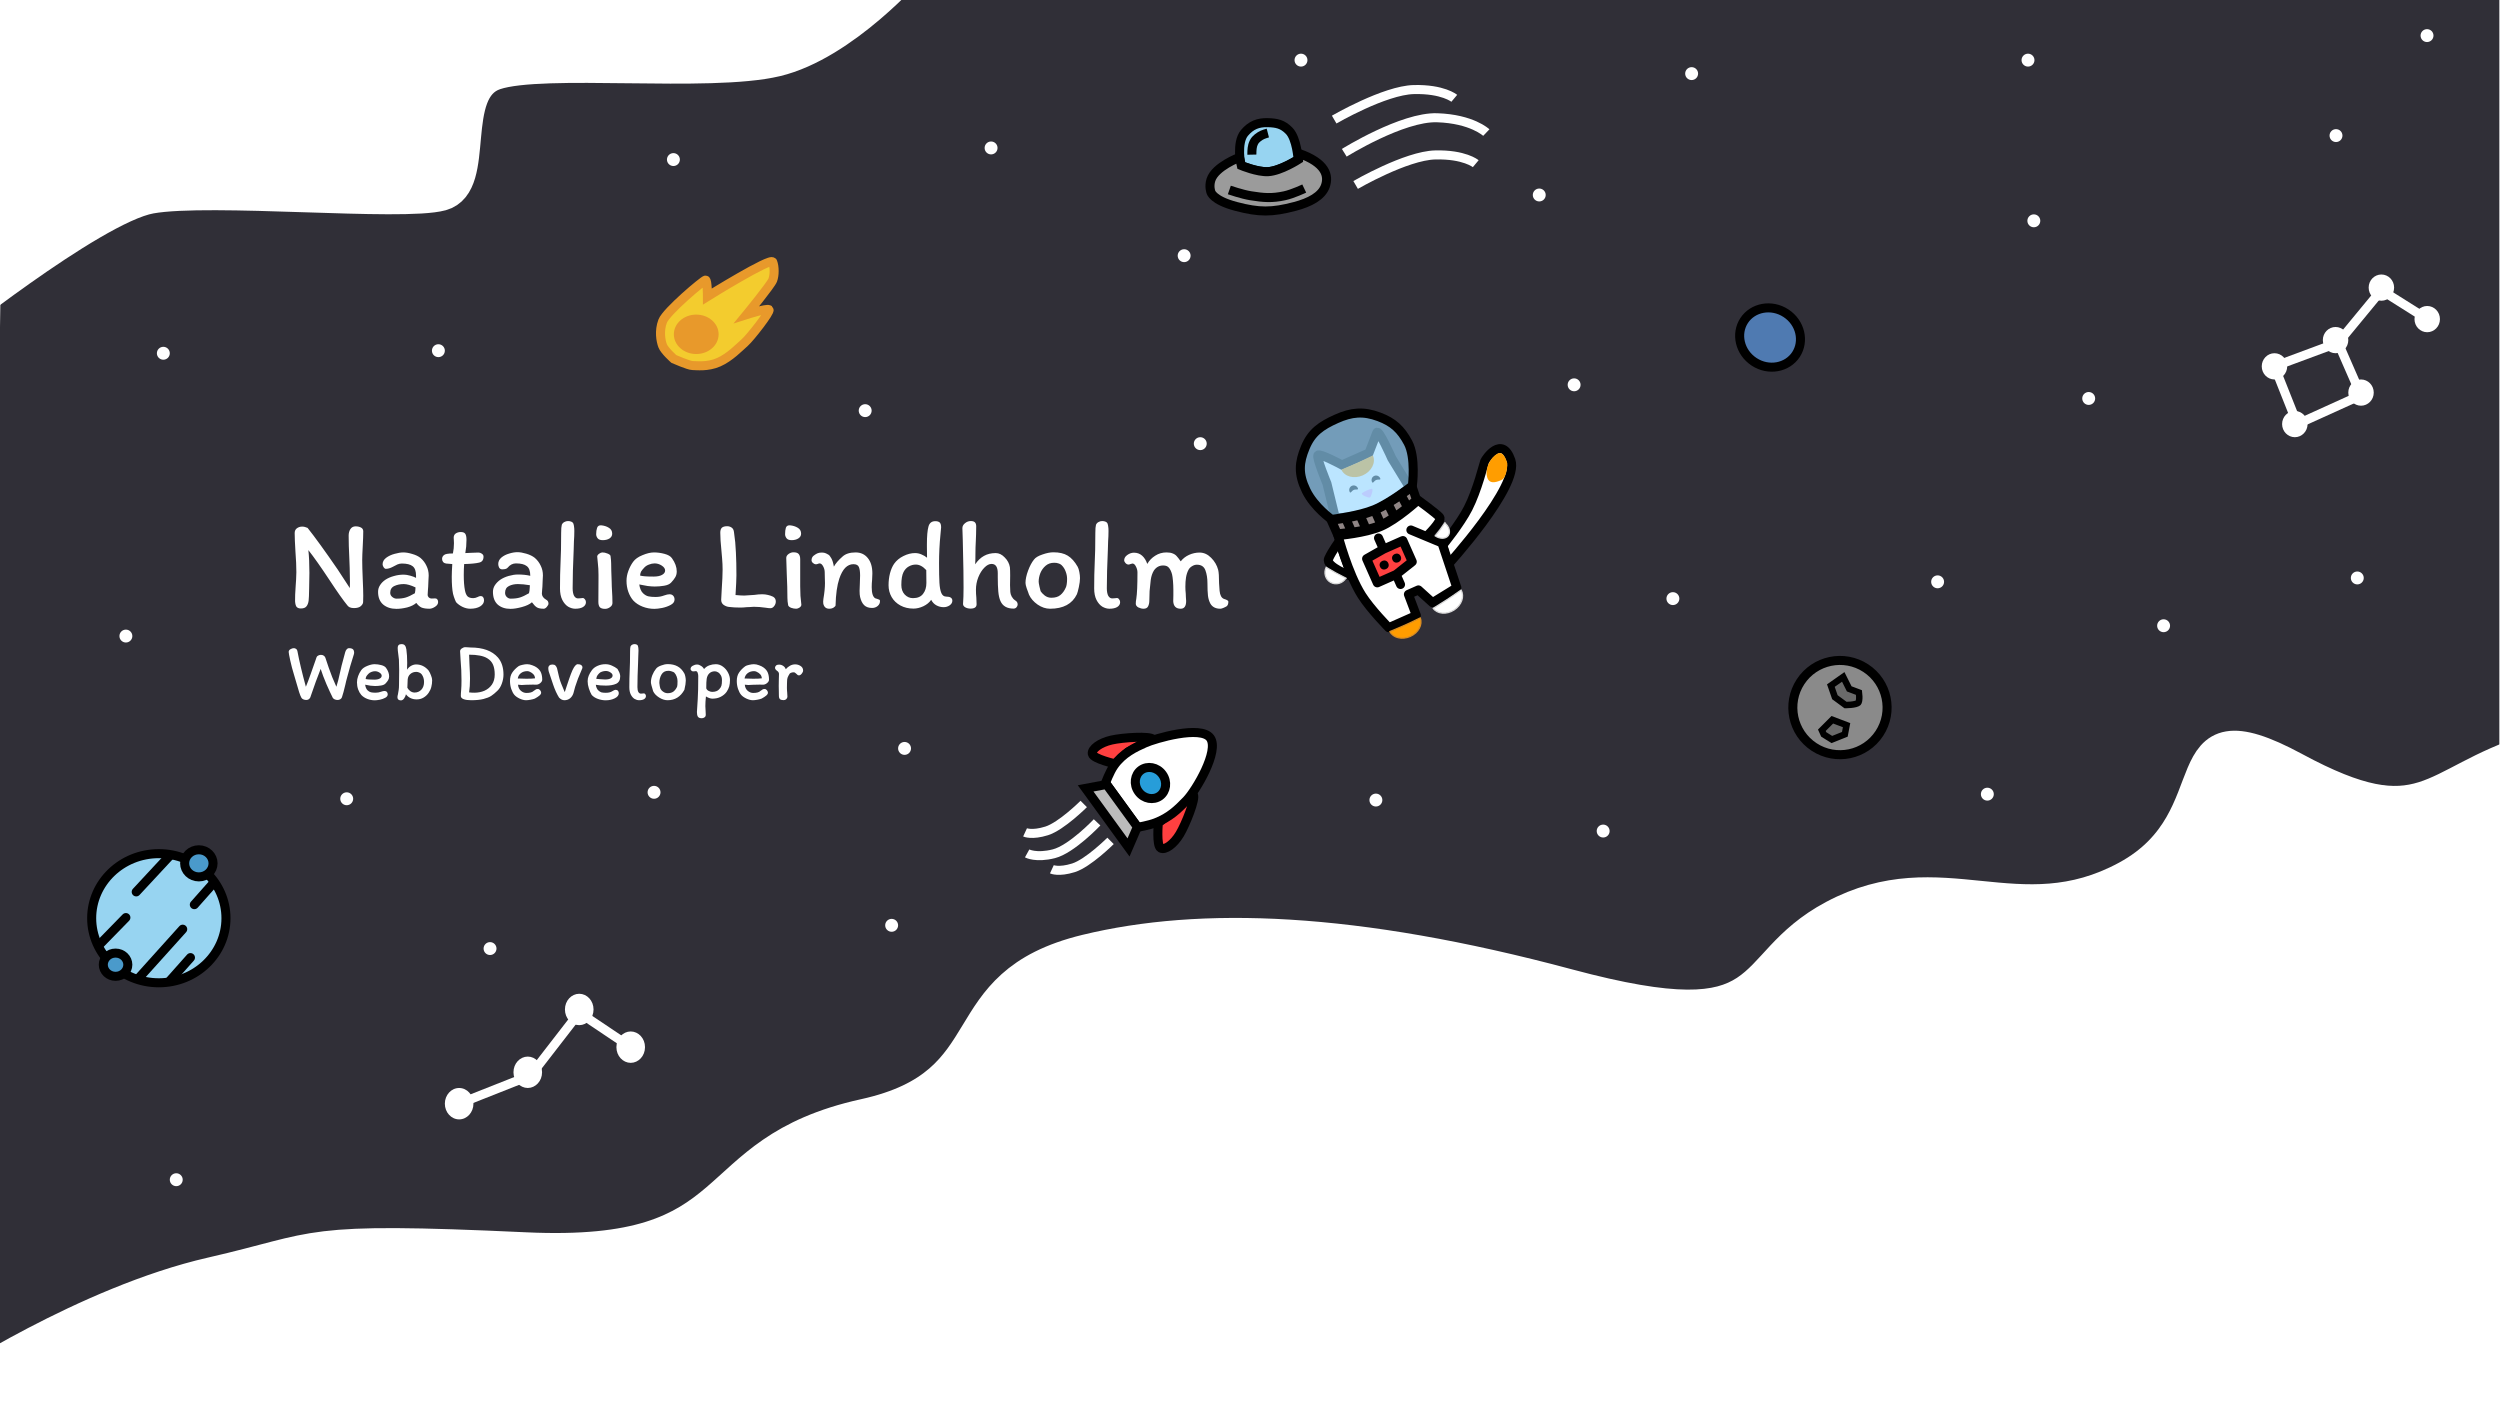 <svg width="1936" height="1091" viewBox="0 0 1936 1091" fill="none" xmlns="http://www.w3.org/2000/svg">
<path d="M111.489 155.683L0.489 221.795L-12.5 1053.5L35.507 1040.29L139.061 987.73L236.989 971.072H406.489L504.489 958.7L554.989 930.477L609.989 891.428L675.384 863.204L746.989 817.196L802.489 749.537L908 726.5H1019L1201.5 759.5L1336 780L1429.99 699.068L1499.5 685L1604.5 692L1671 657.5L1721 575.5L1764.5 589L1813 605L1883 612.5L1935.49 589V519.068V444.491V352.088V155.683V-14.432H700.937L675.384 7.208L589.989 54.387H477.989L381.989 63.666L367.247 99.236L345.489 155.683H111.489Z" fill="#302F37"/>
<g filter="url(#filter0_d_190_7)">
<path d="M-34.908 250.579C-54.642 267.165 70.581 165.213 116.654 156.95C162.727 148.687 311.677 163.055 341.931 154.738C372.185 146.421 346.175 73.702 383.342 61.19C420.51 48.678 548.757 63.28 601.136 50.803C653.516 38.327 705.979 -22.231 705.979 -22.231" stroke="white" stroke-width="25"/>
</g>
<g filter="url(#filter1_d_190_7)">
<path d="M1960.46 576.808C1880.8 601.69 1878 645.501 1777 591.001C1676 536.5 1730.89 629.49 1647 675.001C1563.11 720.512 1503.5 661.001 1420 705.501C1346.1 744.882 1381 803.501 1214.34 758.799C1047.68 714.098 929.593 710.675 841.226 732.096C732.177 758.53 780.433 834.966 669.451 859.433C538.625 888.275 582.798 970.946 406.945 962.787C231.093 954.627 250.856 962.192 163.81 982.073C67.093 1004.16 -36.51 1072.57 -36.51 1072.57" stroke="white" stroke-width="25"/>
</g>
<path d="M849.581 636.825C849.581 636.825 829.913 657.659 816.078 661.157C802.243 664.655 795.411 660.884 795.411 660.884" stroke="white" stroke-width="7"/>
<path d="M860.002 651.178C860.002 651.178 842.717 668.447 831.286 672.034C819.854 675.62 814.567 673.172 814.567 673.172" stroke="white" stroke-width="7"/>
<path d="M839.242 622.592C839.242 622.592 821.957 639.861 810.526 643.448C799.094 647.034 793.808 644.586 793.808 644.586" stroke="white" stroke-width="7"/>
<path d="M860.63 573.123C869.396 571.101 890.899 569.705 892.975 572.564L885.236 576.001L873.478 582.357L863.795 591.573C863.795 591.573 846.625 587.661 845.889 583.829C845.153 579.997 851.864 575.145 860.63 573.123Z" fill="#FF4040" stroke="black" stroke-width="7"/>
<path d="M913.577 646.027C918.212 638.317 926.192 618.301 924.116 615.442L897.012 637.31C897.012 637.31 895.42 654.848 898.836 656.733C902.252 658.618 908.943 653.738 913.577 646.027Z" fill="#FF4040" stroke="black" stroke-width="7"/>
<path d="M886.803 575.339C894.541 571.901 929.95 561.469 937.216 571.474C944.482 581.479 925.985 612.378 918.982 619.647C911.979 626.916 905.764 632.953 894.86 637.166C889.685 639.166 881.025 640.664 881.025 640.664L856.112 606.361C856.112 606.361 859.334 597.622 862.681 592.858C869.417 583.27 879.065 578.778 886.803 575.339Z" fill="white" stroke="black" stroke-width="7"/>
<path d="M840.711 610.521L856.924 607.479L880.798 640.353L873.928 656.258L840.711 610.521Z" fill="#BCBCBC" stroke="black" stroke-width="7"/>
<path d="M898.203 616.405C893.275 619.984 885.839 618.791 881.688 613.076C877.538 607.361 878.704 599.92 883.632 596.341C888.559 592.762 895.996 593.955 900.146 599.67C904.297 605.385 903.131 612.826 898.203 616.405Z" fill="#279DD9" stroke="black" stroke-width="7"/>
<path d="M513.159 267.802C514.604 271.617 521.83 277.986 521.83 277.986C521.83 277.986 533.389 283.077 536.279 283.077C539.169 283.077 547.834 284.344 556.505 280.529C565.176 276.714 572.399 269.078 576.734 265.26C581.068 261.442 596.962 241.08 595.517 239.807C594.072 238.535 578.178 243.623 578.178 243.623C578.178 243.623 596.962 220.718 598.407 216.897C599.851 213.077 599.851 206.716 598.407 202.899C596.962 199.081 547.836 229.624 547.836 229.624C547.836 229.624 547.838 216.9 546.391 216.897C544.945 216.895 516.05 241.08 513.159 248.713C510.268 256.346 511.714 263.987 513.159 267.802Z" fill="#F3CC2E" stroke="#E8992B" stroke-width="7"/>
<ellipse cx="539.166" cy="258.891" rx="17.338" ry="15.271" fill="#E8992B"/>
<path d="M1815.02 263.374C1815.02 267.154 1812.07 270.035 1808.66 270.035C1805.25 270.035 1802.3 267.154 1802.3 263.374C1802.3 259.594 1805.25 256.713 1808.66 256.713C1812.07 256.713 1815.02 259.594 1815.02 263.374Z" fill="white" stroke="white" stroke-width="7"/>
<path d="M1834.73 304.021C1834.73 307.801 1831.79 310.682 1828.37 310.682C1824.96 310.682 1822.02 307.801 1822.02 304.021C1822.02 300.241 1824.96 297.359 1828.37 297.359C1831.79 297.359 1834.73 300.241 1834.73 304.021Z" fill="white" stroke="white" stroke-width="7"/>
<path d="M1783.48 328.407C1783.48 332.187 1780.53 335.069 1777.12 335.069C1773.71 335.069 1770.76 332.187 1770.76 328.407C1770.76 324.627 1773.71 321.746 1777.12 321.746C1780.53 321.746 1783.48 324.627 1783.48 328.407Z" fill="white" stroke="white" stroke-width="7"/>
<ellipse cx="1761.35" cy="283.696" rx="9.857" ry="10.161" fill="white"/>
<path d="M1850.5 222.73C1850.5 226.51 1847.56 229.391 1844.15 229.391C1840.73 229.391 1837.79 226.51 1837.79 222.73C1837.79 218.95 1840.73 216.068 1844.15 216.068C1847.56 216.068 1850.5 218.95 1850.5 222.73Z" fill="white" stroke="white" stroke-width="7"/>
<path d="M1885.99 247.116C1885.99 250.896 1883.04 253.778 1879.63 253.778C1876.22 253.778 1873.28 250.896 1873.28 247.116C1873.28 243.336 1876.22 240.455 1879.63 240.455C1883.04 240.455 1885.99 243.336 1885.99 247.116Z" fill="white" stroke="white" stroke-width="7"/>
<path d="M1810.63 265.407L1828.38 306.052L1779.09 328.407L1761.35 283.697L1810.63 265.407ZM1810.63 265.407L1844.15 224.762L1879.63 247.117" stroke="white" stroke-width="7"/>
<path d="M174.99 711.068C174.99 738.563 151.831 761.068 122.99 761.068C94.149 761.068 70.99 738.563 70.99 711.068C70.99 683.574 94.149 661.068 122.99 661.068C151.831 661.068 174.99 683.574 174.99 711.068Z" fill="#97D4F1" stroke="black" stroke-width="7"/>
<path d="M98.99 747.068C98.99 751.911 94.868 756.068 89.49 756.068C84.113 756.068 79.99 751.911 79.99 747.068C79.99 742.226 84.113 738.068 89.49 738.068C94.868 738.068 98.99 742.226 98.99 747.068Z" fill="#4A9ACB" stroke="black" stroke-width="7"/>
<path d="M164.99 668.568C164.99 674.253 160.182 679.068 153.99 679.068C147.798 679.068 142.99 674.253 142.99 668.568C142.99 662.884 147.798 658.068 153.99 658.068C160.182 658.068 164.99 662.884 164.99 668.568Z" fill="#4A9ACB" stroke="black" stroke-width="7"/>
<path d="M144.092 721.91C145.385 720.473 145.268 718.26 143.832 716.967C142.395 715.674 140.182 715.79 138.889 717.227L144.092 721.91ZM108.092 761.91L144.092 721.91L138.889 717.227L102.889 757.227L108.092 761.91Z" fill="black"/>
<path d="M102.926 688.303C101.61 689.719 101.692 691.934 103.108 693.249C104.524 694.565 106.739 694.484 108.054 693.067L102.926 688.303ZM130.45 658.675L102.926 688.303L108.054 693.067L135.578 663.439L130.45 658.675Z" fill="black"/>
<path d="M147.872 698.247C146.589 699.693 146.722 701.905 148.169 703.187C149.615 704.47 151.827 704.337 153.11 702.89L147.872 698.247ZM163.396 680.735L147.872 698.247L153.11 702.89L168.634 685.379L163.396 680.735Z" fill="black"/>
<path d="M150.106 743.894C151.39 742.449 151.26 740.237 149.816 738.952C148.371 737.668 146.159 737.798 144.874 739.243L150.106 743.894ZM134.106 761.894L150.106 743.894L144.874 739.243L128.874 757.243L134.106 761.894Z" fill="black"/>
<path d="M99.994 713.014C101.345 711.631 101.319 709.415 99.936 708.065C98.553 706.714 96.337 706.74 94.986 708.123L99.994 713.014ZM78.994 734.514L99.994 713.014L94.986 708.123L73.986 729.623L78.994 734.514Z" fill="black"/>
<circle cx="767.49" cy="114.568" r="5" fill="white"/>
<circle cx="1825.49" cy="447.568" r="5" fill="white"/>
<circle cx="339.49" cy="271.568" r="5" fill="white"/>
<circle cx="1675.49" cy="484.568" r="5" fill="white"/>
<circle cx="521.49" cy="123.568" r="5" fill="white"/>
<circle cx="1617.49" cy="308.568" r="5" fill="white"/>
<circle cx="1295.49" cy="463.568" r="5" fill="white"/>
<circle cx="506.49" cy="613.568" r="5" fill="white"/>
<circle cx="690.49" cy="716.568" r="5" fill="white"/>
<circle cx="268.49" cy="618.568" r="5" fill="white"/>
<circle cx="1241.49" cy="643.568" r="5" fill="white"/>
<circle cx="917" cy="198" r="5" fill="white"/>
<circle cx="1065.49" cy="619.568" r="5" fill="white"/>
<circle cx="1570.49" cy="46.568" r="5" fill="white"/>
<circle cx="1219" cy="298" r="5" fill="white"/>
<circle cx="1007.49" cy="46.568" r="5" fill="white"/>
<circle cx="1575" cy="171" r="5" fill="white"/>
<circle cx="1310" cy="57" r="5" fill="white"/>
<circle cx="1809" cy="105" r="5" fill="white"/>
<circle cx="1192" cy="151" r="5" fill="white"/>
<circle cx="700.49" cy="579.568" r="5" fill="white"/>
<circle cx="126.49" cy="273.568" r="5" fill="white"/>
<circle cx="97.489" cy="492.568" r="5" fill="white"/>
<circle cx="1879.49" cy="27.568" r="5" fill="white"/>
<circle cx="929.49" cy="343.568" r="5" fill="white"/>
<circle cx="1500.49" cy="450.568" r="5" fill="white"/>
<circle cx="1539" cy="615" r="5" fill="white"/>
<circle cx="136.49" cy="913.568" r="5" fill="white"/>
<circle cx="670" cy="318" r="5" fill="white"/>
<circle cx="379.49" cy="734.568" r="5" fill="white"/>
<path d="M1390.82 274.529C1384.11 284.773 1369.66 287.571 1358.41 280.209C1347.17 272.846 1343.95 258.483 1350.66 248.239C1357.36 237.995 1371.81 235.196 1383.06 242.559C1394.31 249.921 1397.52 264.285 1390.82 274.529Z" fill="#4F7AB1" stroke="black" stroke-width="7"/>
<path d="M416.276 830.374C416.276 835.474 412.584 839.036 408.704 839.036C404.825 839.036 401.133 835.474 401.133 830.374C401.133 825.274 404.825 821.713 408.704 821.713C412.584 821.713 416.276 825.274 416.276 830.374Z" fill="white" stroke="white" stroke-width="7"/>
<ellipse cx="355.562" cy="854.696" rx="11.071" ry="12.161" fill="white"/>
<path d="M456.133 781.73C456.133 786.83 452.441 790.391 448.562 790.391C444.682 790.391 440.99 786.83 440.99 781.73C440.99 776.63 444.682 773.068 448.562 773.068C452.441 773.068 456.133 776.63 456.133 781.73Z" fill="white" stroke="white" stroke-width="7"/>
<path d="M495.99 810.917C495.99 816.017 492.299 819.578 488.419 819.578C484.54 819.578 480.848 816.017 480.848 810.917C480.848 805.817 484.54 802.256 488.419 802.256C492.299 802.256 495.99 805.817 495.99 810.917Z" fill="white" stroke="white" stroke-width="7"/>
<path d="M355.562 854.698L410.919 832.807L448.561 784.162L488.419 810.917" stroke="white" stroke-width="7"/>
<path d="M1170.04 356.499C1163.17 336.557 1150.47 355.372 1149.71 357.343C1148.95 359.315 1144.16 379.392 1136.9 393.625C1130.78 405.635 1117.36 422.086 1117.36 422.086L1120.63 438.065C1120.63 438.065 1176.92 376.442 1170.04 356.499Z" fill="white" stroke="black" stroke-width="7" stroke-linecap="round" stroke-linejoin="round"/>
<path d="M1028.86 432.666C1031.6 426.552 1037.08 419.227 1037.08 419.227L1046.95 446.43C1046.95 446.43 1026.12 438.781 1028.86 432.666Z" fill="white" stroke="black" stroke-width="7" stroke-linecap="round" stroke-linejoin="round"/>
<path d="M1054.52 461.047C1043.78 444.109 1036.17 414.729 1036.17 414.729C1036.17 414.729 1057 412.957 1069.06 407.779C1081.83 402.3 1098.13 387.279 1098.13 387.279C1098.13 387.279 1112.58 397.754 1114.9 400.536C1117.22 403.318 1104.61 415.44 1104.61 415.44L1116.64 420.454L1128.17 455.09L1109.34 466.701L1098.43 456.836L1090.68 460.267L1096.83 476.599L1075.42 486.086C1075.42 486.086 1061.34 471.803 1054.52 461.047Z" fill="white"/>
<path d="M1092.58 410.426L1104.61 415.44M1104.61 415.44L1116.64 420.454L1128.17 455.09L1109.34 466.701L1098.43 456.836L1090.68 460.267L1096.83 476.599L1075.42 486.086C1075.42 486.086 1061.34 471.803 1054.52 461.047C1043.78 444.109 1036.17 414.729 1036.17 414.729C1036.17 414.729 1057 412.957 1069.06 407.779C1081.83 402.3 1098.13 387.279 1098.13 387.279C1098.13 387.279 1112.58 397.754 1114.9 400.536C1117.22 403.318 1104.61 415.44 1104.61 415.44Z" stroke="black" stroke-width="7" stroke-linecap="round" stroke-linejoin="round"/>
<path d="M1058.3 432.69L1071.36 425.27L1086.39 418.609L1093.65 434.993L1081.15 444.891L1066.57 451.35L1058.3 432.69Z" fill="#FF4040"/>
<path d="M1067.53 416.623L1071.36 425.27M1071.36 425.27L1058.3 432.69L1066.57 451.35L1081.15 444.891M1071.36 425.27L1086.39 418.609L1093.65 434.993L1081.15 444.891M1081.15 444.891L1084.57 452.628" stroke="black" stroke-width="7" stroke-linecap="round" stroke-linejoin="round"/>
<path d="M1027.58 374.432L1033.57 399.004L1034.58 401.28C1034.58 401.28 1053.92 399.953 1065.19 395.339C1076.7 390.625 1091.66 377.617 1091.66 377.617L1077.79 354.909C1077.79 354.909 1067.5 331.699 1066.23 334.984L1060.14 350.75L1039.19 360.035C1039.19 360.035 1022 350.77 1020.59 352.488C1019.17 354.206 1027.58 374.432 1027.58 374.432Z" fill="white" stroke="black" stroke-width="7"/>
<path d="M1063.2 352.773C1065.63 358.251 1062.11 365.123 1055.34 368.121C1048.58 371.119 1041.12 369.108 1038.7 363.629C1037.84 364.011 1044.02 361.504 1050.79 358.506C1057.56 355.509 1063.44 352.319 1063.2 352.773Z" fill="#FF9D00"/>
<path d="M1099.46 478.701C1099.61 478.634 1099.73 478.579 1099.84 478.535C1101.8 483.619 1098.53 489.995 1092.08 492.853C1085.68 495.688 1078.82 493.88 1076.33 489.095C1076.35 489.085 1076.38 489.075 1076.4 489.064C1076.97 488.835 1077.88 488.463 1079.02 487.986C1081.31 487.031 1084.55 485.654 1087.94 484.153C1091.24 482.69 1094.33 481.182 1096.6 480.075L1096.78 479.984C1097.93 479.425 1098.85 478.979 1099.46 478.701Z" fill="#FF9D00" stroke="#D98D23"/>
<path d="M1131.09 457.219C1131.22 457.13 1131.34 457.056 1131.44 456.996C1134.18 461.706 1131.96 468.516 1126.04 472.356C1120.17 476.165 1113.11 475.462 1109.89 471.131C1109.91 471.117 1109.93 471.103 1109.96 471.089C1110.48 470.773 1111.32 470.263 1112.37 469.611C1114.48 468.308 1117.46 466.437 1120.57 464.42C1123.6 462.455 1126.41 460.479 1128.48 459.027L1128.65 458.908C1129.69 458.175 1130.53 457.591 1131.09 457.219Z" fill="white" stroke="#DADADA"/>
<path d="M1116.92 416.807C1115.16 416.798 1113.2 416.191 1111.41 414.968C1111.61 414.736 1111.87 414.422 1112.18 414.045C1112.96 413.079 1114.07 411.695 1115.2 410.21C1116.3 408.758 1117.26 407.314 1117.96 406.259C1117.98 406.229 1118 406.2 1118.02 406.171C1118.36 405.661 1118.63 405.259 1118.82 404.994C1120.54 406.39 1121.68 408.142 1122.18 409.869C1122.71 411.703 1122.49 413.476 1121.48 414.802C1120.48 416.127 1118.83 416.816 1116.92 416.807ZM1119.04 404.726C1119.05 404.716 1119.04 404.719 1119.03 404.729C1119.03 404.728 1119.03 404.727 1119.04 404.726Z" fill="white" stroke="#DADADA"/>
<path d="M1030.43 450.991C1026.39 448.727 1024.9 443.589 1027.01 439.302C1027.37 439.525 1027.91 439.853 1028.58 440.254C1030.05 441.13 1032.14 442.358 1034.37 443.606C1036.54 444.824 1038.66 445.885 1040.22 446.663L1040.35 446.728C1041.14 447.121 1041.76 447.434 1042.16 447.655C1042.2 447.676 1042.24 447.696 1042.27 447.714C1039.73 451.821 1034.51 453.274 1030.43 450.991ZM1042.57 447.901C1042.57 447.901 1042.57 447.899 1042.56 447.895C1042.57 447.899 1042.57 447.902 1042.57 447.901Z" fill="white" stroke="#DADADA"/>
<path d="M1035.57 413.362L1030.93 402.895C1030.93 402.895 1035.73 402.336 1042.01 401.215C1045.45 400.601 1049.34 399.819 1053.12 398.868C1056.53 398.013 1059.85 397.022 1062.7 395.893C1063.31 395.654 1063.92 395.397 1064.54 395.123C1067.83 393.676 1071.32 391.777 1074.7 389.751C1078.35 387.562 1081.86 385.224 1084.85 383.146C1089.94 379.599 1093.49 376.81 1093.49 376.81L1097.01 387.226C1097.01 387.226 1094.27 389.704 1090.15 392.99C1087.27 395.282 1083.73 397.966 1079.98 400.477C1076.56 402.763 1072.98 404.906 1069.57 406.477C1068.96 406.761 1068.35 407.027 1067.75 407.271C1064.9 408.427 1061.56 409.38 1058.13 410.16C1054.3 411.03 1050.36 411.685 1046.86 412.169C1040.47 413.053 1035.57 413.362 1035.57 413.362Z" fill="#8F8585"/>
<path d="M1046.86 412.169C1040.47 413.053 1035.57 413.362 1035.57 413.362L1030.93 402.895C1030.93 402.895 1035.73 402.336 1042.01 401.215M1046.86 412.169L1042.01 401.215M1046.86 412.169C1050.36 411.685 1054.3 411.03 1058.13 410.16M1042.01 401.215C1045.45 400.601 1049.34 399.819 1053.12 398.868M1053.12 398.868C1056.53 398.013 1059.85 397.022 1062.7 395.893C1063.31 395.654 1063.92 395.397 1064.54 395.123M1053.12 398.868L1058.13 410.16M1058.13 410.16C1061.56 409.38 1064.9 408.427 1067.75 407.271C1068.35 407.027 1068.96 406.761 1069.57 406.477M1069.57 406.477L1064.54 395.123M1069.57 406.477C1072.98 404.906 1076.56 402.763 1079.98 400.477M1064.54 395.123C1067.83 393.676 1071.32 391.777 1074.7 389.751M1074.7 389.751L1079.98 400.477M1074.7 389.751C1078.35 387.562 1081.86 385.224 1084.85 383.146M1079.98 400.477C1083.73 397.966 1087.27 395.282 1090.15 392.99M1090.15 392.99C1094.27 389.704 1097.01 387.226 1097.01 387.226L1093.49 376.81C1093.49 376.81 1089.94 379.599 1084.85 383.146M1090.15 392.99L1084.85 383.146" stroke="black" stroke-width="7"/>
<ellipse cx="1071.9" cy="437.552" rx="3.488" ry="3.484" transform="rotate(-23.898 1071.9 437.552)" fill="black"/>
<path d="M1051.5 377.989C1052.28 379.748 1050.08 378.622 1048.31 379.402C1046.55 380.182 1045.91 382.574 1045.13 380.815C1044.35 379.055 1045.14 376.996 1046.9 376.216C1048.66 375.436 1050.72 376.23 1051.5 377.989Z" fill="black"/>
<path d="M1068.81 370.321C1069.59 372.08 1067.39 370.954 1065.62 371.734C1063.86 372.514 1063.22 374.906 1062.44 373.147C1061.66 371.387 1062.45 369.328 1064.21 368.548C1065.97 367.768 1068.03 368.562 1068.81 370.321Z" fill="black"/>
<ellipse cx="1081.52" cy="432.205" rx="3.488" ry="3.484" transform="rotate(-23.898 1081.52 432.205)" fill="black"/>
<path d="M1060.84 385.285C1061.89 384.821 1063.74 378.44 1062.37 378.492C1061 378.543 1056.33 380.613 1054.78 381.853C1053.24 383.092 1059.79 385.75 1060.84 385.285Z" fill="#FFB7FA"/>
<path d="M1093.74 376.153C1093.74 376.153 1096.6 354.321 1090.4 342.787C1084.84 332.442 1078.92 326.927 1067.92 322.802C1055.82 318.263 1046.64 319.088 1034.84 324.394C1023.21 329.625 1015.72 334.691 1010.83 346.464C1005.99 358.117 1005.19 366.933 1011.49 379.929C1017.8 392.926 1031.19 402.237 1031.19 402.237C1031.19 402.237 1052.05 399.697 1064.33 394.631C1076.87 389.455 1093.74 376.153 1093.74 376.153Z" fill="#97D7FF" fill-opacity="0.65" stroke="black" stroke-width="7"/>
<path d="M1167.26 358.822C1167.26 358.822 1167.42 369.642 1162.64 371.759C1157.86 373.877 1152.67 375.086 1151.41 368.566C1150.16 362.046 1154.32 354.214 1159.58 351.335C1164.85 348.456 1167.26 358.822 1167.26 358.822Z" fill="#FF9D00"/>
<circle cx="1424.87" cy="547.944" r="36.5" transform="rotate(33.21 1424.87 547.944)" fill="#8A8A8A" stroke="black" stroke-width="7"/>
<path d="M1417.82 530.926L1427.4 524.183L1431.6 532.585L1432.04 533.463L1432.96 533.808L1439.58 536.29C1439.68 537.097 1439.79 538.161 1439.82 539.285C1439.86 540.466 1439.81 541.628 1439.64 542.594C1439.45 543.628 1439.18 544.086 1439.05 544.222C1438.83 544.44 1438.24 544.799 1437.06 545.131C1435.95 545.441 1434.64 545.648 1433.32 545.778C1432.01 545.907 1430.78 545.955 1429.87 545.97C1429.6 545.974 1429.37 545.976 1429.17 545.976L1420.94 539.914L1417.82 530.926Z" fill="#6A6A6A" stroke="black" stroke-width="5"/>
<path d="M1429.99 561.56L1428.64 568.654L1418.59 572.674L1412.3 568.746L1410.83 565.51L1418.96 557.378L1429.99 561.56Z" fill="#6A6A6A" stroke="black" stroke-width="5"/>
<g filter="url(#filter2_d_190_7)">
<path d="M260 404.8C260 402.867 260.433 401.2 261.3 399.8C262.233 398.333 263.6 397.6 265.4 397.6C266.933 397.6 268.3 397.9 269.5 398.5C270.7 399.1 271.3 400.1 271.3 401.5C271.3 404.233 271.167 408.067 270.9 413C270.633 417.8 270.5 421.367 270.5 423.7C270.5 427.367 270.633 432.267 270.9 438.4C271.167 444.267 271.3 448.567 271.3 451.3C271.3 453.5 271.267 455.133 271.2 456.2C271.2 457.267 270.6 458.333 269.4 459.4C268.267 460.4 266.5 460.9 264.1 460.9C262.833 460.9 261.733 460.7 260.8 460.3C259.933 459.833 259.333 459.333 259 458.8C255.867 455 251.3 448.533 245.3 439.4C238.567 429.2 233.067 421.4 228.8 416C229.333 420.8 229.6 426.667 229.6 433.6C229.6 436.667 229.533 440.667 229.4 445.6C229.333 450.467 229.2 453.667 229 455.2C228.733 457.133 228.133 458.633 227.2 459.7C226.333 460.7 224.933 461.2 223 461.2C221.533 461.2 220.433 460.8 219.7 460C219.033 459.133 218.633 457.667 218.5 455.6C218.433 452.867 218.6 448.767 219 443.3C219.067 442.433 219.167 440.933 219.3 438.8C219.433 436.667 219.5 434.767 219.5 433.1C219.5 428.5 219.267 423.233 218.8 417.3C218.4 410.767 218.2 405.933 218.2 402.8C218.2 401.2 218.767 399.967 219.9 399.1C221.1 398.233 222.467 397.8 224 397.8C225.333 397.8 226.733 398.133 228.2 398.8C233.933 406 241.7 416.733 251.5 431L260.9 445.4C260.967 444.333 261 442.833 261 440.9C261 437.5 260.933 433.833 260.8 429.9C260.667 425.967 260.567 423.3 260.5 421.9C260.167 415.433 260 409.733 260 404.8ZM329.28 456.2C329.28 457.667 328.48 458.9 326.88 459.9C325.347 460.9 323.914 461.4 322.58 461.4C320.047 461.4 318.014 461.1 316.48 460.5C315.014 459.833 313.647 458.633 312.38 456.9C310.647 458.433 308.28 459.6 305.28 460.4C302.28 461.133 299.514 461.5 296.98 461.5C292.847 461.5 289.447 460.4 286.78 458.2C284.114 455.933 282.78 452.633 282.78 448.3C282.78 446.433 283.28 444.733 284.28 443.2C285.28 441.6 286.647 440.2 288.38 439C290.314 437.733 292.514 436.767 294.98 436.1C297.447 435.367 300.014 435 302.68 435C304.08 435 305.747 435.267 307.68 435.8C309.614 436.333 311.114 436.9 312.18 437.5V435.9C312.18 432.3 311.314 429.833 309.58 428.5C307.847 427.1 305.047 426.4 301.18 426.4C300.047 426.4 298.914 426.633 297.78 427.1C296.714 427.567 295.48 428.2 294.08 429C292.214 430 290.447 430.5 288.78 430.5C288.18 430.5 287.614 430.1 287.08 429.3C286.547 428.433 286.28 427.667 286.28 427C286.28 425.067 287.18 423.4 288.98 422C290.847 420.6 293.047 419.567 295.58 418.9C298.114 418.167 300.38 417.8 302.38 417.8C304.38 417.8 306.68 418.2 309.28 419C311.88 419.733 314.014 420.767 315.68 422.1C317.68 423.833 319.214 425.867 320.28 428.2C321.414 430.467 321.98 432.967 321.98 435.7C321.98 436.567 321.914 437.867 321.78 439.6C321.647 441.467 321.58 443.067 321.58 444.4C321.58 445 321.514 445.9 321.38 447.1C321.247 448.567 321.18 449.733 321.18 450.6C321.18 451.4 321.48 452.1 322.08 452.7C322.68 453.233 323.38 453.5 324.18 453.5L326.98 453.4C327.714 453.4 328.28 453.667 328.68 454.2C329.08 454.733 329.28 455.4 329.28 456.2ZM297.08 453.6C299.947 453.6 302.347 453.3 304.28 452.7C306.214 452.1 308.547 451 311.28 449.4C311.547 448.267 311.714 446.767 311.78 444.9C308.114 443.167 305.08 442.3 302.68 442.3C299.947 442.3 297.514 442.8 295.38 443.8C293.247 444.8 292.18 446.567 292.18 449.1C292.18 450.367 292.714 451.433 293.78 452.3C294.847 453.167 295.947 453.6 297.08 453.6ZM335.441 426.4C334.507 426.267 333.741 425.867 333.141 425.2C332.607 424.533 332.341 423.733 332.341 422.8C332.341 422.333 332.441 421.833 332.641 421.3C332.907 420.767 333.274 420.3 333.741 419.9C334.607 419.033 336.941 418.6 340.741 418.6C341.274 416 341.541 413.367 341.541 410.7C341.541 409.7 341.507 408.833 341.441 408.1C341.374 407.367 341.341 406.8 341.341 406.4C341.341 404.933 341.874 403.833 342.941 403.1C344.074 402.367 345.341 402 346.741 402C348.474 402 349.641 402.433 350.241 403.3C350.907 404.167 351.241 405.767 351.241 408.1C351.241 411.567 350.941 414.967 350.341 418.3C351.407 418.3 352.874 418.233 354.741 418.1C357.274 417.967 359.107 417.9 360.241 417.9C361.374 417.9 362.341 418.2 363.141 418.8C364.007 419.333 364.441 420.1 364.441 421.1C364.441 423.7 363.274 425.233 360.941 425.7C358.474 426.3 354.641 426.667 349.441 426.8C349.241 429.4 349.141 432.233 349.141 435.3C349.141 440.1 349.441 444.033 350.041 447.1C350.441 449.233 351.107 450.8 352.041 451.8C353.041 452.733 354.507 453.2 356.441 453.2C357.574 453.2 358.741 452.9 359.941 452.3C360.741 451.833 361.474 451.6 362.141 451.6C363.074 451.6 363.741 451.9 364.141 452.5C364.607 453.1 364.841 453.9 364.841 454.9C364.841 456.767 363.841 458.333 361.841 459.6C359.841 460.8 357.274 461.4 354.141 461.4C352.207 461.4 350.241 460.933 348.241 460C346.307 459.067 344.674 457.9 343.341 456.5C343.141 456.3 342.774 455.533 342.241 454.2C341.707 452.867 341.241 451.433 340.841 449.9C340.174 446.767 339.841 442.367 339.841 436.7C339.841 434.233 339.974 430.933 340.241 426.8L335.441 426.4ZM411.038 461.4C408.772 461.4 407.038 461.067 405.838 460.4C404.638 459.667 403.338 458.333 401.938 456.4C400.205 457.933 397.605 459.167 394.138 460.1C390.738 461.033 387.805 461.5 385.338 461.5C381.272 461.5 377.972 460.4 375.438 458.2C372.972 455.933 371.738 452.633 371.738 448.3C371.738 446.433 372.238 444.733 373.238 443.2C374.305 441.6 375.672 440.2 377.338 439C379.205 437.733 381.405 436.733 383.938 436C386.538 435.267 388.905 434.9 391.038 434.9C394.638 434.9 397.838 435.233 400.638 435.9V435.8C400.638 432.2 399.738 429.733 397.938 428.4C396.205 427 393.405 426.3 389.538 426.3C387.072 426.3 384.938 427.4 383.138 429.6C382.472 430.467 381.072 430.9 378.938 430.9C377.872 430.9 377.072 430.467 376.538 429.6C376.072 428.667 375.838 427.733 375.838 426.8C375.838 424.867 376.638 423.2 378.238 421.8C379.905 420.4 381.905 419.367 384.238 418.7C386.572 417.967 388.738 417.6 390.738 417.6C392.672 417.6 394.972 418 397.638 418.8C400.305 419.6 402.472 420.667 404.138 422C406.138 423.733 407.672 425.767 408.738 428.1C409.872 430.367 410.438 432.867 410.438 435.6C410.438 436.467 410.372 437.767 410.238 439.5C410.105 441.5 410.038 443.133 410.038 444.4C410.038 445 409.972 445.767 409.838 446.7C409.705 447.9 409.638 448.9 409.638 449.7C409.638 450.567 409.905 451.4 410.438 452.2C410.972 453 411.705 453.667 412.638 454.2C413.505 454.667 414.072 455.167 414.338 455.7C414.605 456.233 414.738 456.833 414.738 457.5C414.738 458.167 414.305 459 413.438 460C412.638 460.933 411.838 461.4 411.038 461.4ZM391.038 442.3C388.438 442.3 386.138 442.8 384.138 443.8C382.138 444.8 381.138 446.567 381.138 449.1C381.138 450.367 381.572 451.433 382.438 452.3C383.372 453.167 384.372 453.6 385.438 453.6C388.305 453.6 390.705 453.3 392.638 452.7C394.572 452.1 396.905 451 399.638 449.4C399.972 448.333 400.172 446.833 400.238 444.9C400.238 444.167 400.272 443.6 400.338 443.2C396.738 442.6 393.638 442.3 391.038 442.3ZM433.457 445.5C433.457 448.033 433.824 450 434.557 451.4C435.357 452.733 436.357 453.4 437.557 453.4C438.224 453.4 438.857 453.367 439.457 453.3C440.057 453.167 440.657 453.1 441.257 453.1C441.924 453.1 442.49 453.433 442.957 454.1C443.49 454.767 443.757 455.5 443.757 456.3C443.757 457.9 442.99 459.167 441.457 460.1C439.99 460.967 437.99 461.4 435.457 461.4C433.657 461.4 431.824 460.867 429.957 459.8C428.157 458.667 426.657 456.933 425.457 454.6C424.257 452.2 423.657 449.233 423.657 445.7C423.657 438.1 423.79 431.667 424.057 426.4C424.39 420.133 424.557 412.233 424.557 402.7C424.557 399.7 424.724 397.6 425.057 396.4C425.457 395.467 426.09 394.767 426.957 394.3C427.89 393.767 428.857 393.5 429.857 393.5C430.857 393.5 431.724 393.667 432.457 394C433.257 394.333 433.79 394.867 434.057 395.6C434.324 396.4 434.49 397.2 434.557 398C434.69 398.733 434.757 399.8 434.757 401.2C434.757 403.933 434.657 406.567 434.457 409.1C434.324 412.167 434.257 414.4 434.257 415.8C433.724 427.533 433.457 437.433 433.457 445.5ZM455.477 396.8C457.811 397 459.811 397.633 461.477 398.7C463.211 399.7 464.077 401.233 464.077 403.3C464.077 404.833 463.377 406.067 461.977 407C460.577 407.867 458.844 408.3 456.777 408.3C454.844 408.3 453.511 407.8 452.777 406.8C452.044 405.8 451.677 404.767 451.677 403.7C451.677 401.767 451.911 400.133 452.377 398.8C452.844 397.4 453.877 396.733 455.477 396.8ZM453.477 438.1V435.2C453.477 431.867 453.311 428.833 452.977 426.1C452.711 423.3 452.544 421.567 452.477 420.9C452.544 420.167 453.044 419.467 453.977 418.8C454.911 418.133 455.744 417.8 456.477 417.8C457.744 417.8 459.011 418.067 460.277 418.6C461.611 419.067 462.444 419.667 462.777 420.4C463.111 422.867 463.277 424.767 463.277 426.1C463.277 429.033 463.411 433.833 463.677 440.5L463.777 444.4L463.977 448.2C464.044 449.267 464.111 450.533 464.177 452C464.244 453.467 464.277 455.133 464.277 457C464.277 458.267 463.644 459.333 462.377 460.2C461.177 461.067 459.911 461.5 458.577 461.5C456.644 461.5 455.277 461.067 454.477 460.2C453.744 459.333 453.377 457.967 453.377 456.1L453.477 438.1ZM475.168 439.8C475.168 437.267 475.635 434.733 476.568 432.2C477.501 429.6 478.735 427.233 480.268 425.1C481.801 422.967 484.235 421.233 487.568 419.9C490.901 418.5 493.868 417.8 496.468 417.8C499.135 417.8 501.835 418.167 504.568 418.9C507.368 419.633 509.301 420.767 510.368 422.3C512.835 425.767 514.068 429.167 514.068 432.5C514.068 434.3 513.668 435.833 512.868 437.1C512.135 438.367 511.068 439.733 509.668 441.2C508.535 442.4 506.735 443.2 504.268 443.6C501.868 444 499.468 444.2 497.068 444.2C495.535 444.2 493.668 444.067 491.468 443.8C489.268 443.467 487.135 443.067 485.068 442.6C485.201 443.933 485.535 445.233 486.068 446.5C486.601 447.767 487.235 448.733 487.968 449.4C489.301 450.667 490.668 451.467 492.068 451.8C493.535 452.133 495.401 452.3 497.668 452.3C500.068 452.3 502.301 451.9 504.368 451.1C506.035 450.5 507.401 450.2 508.468 450.2C509.735 450.2 510.701 450.6 511.368 451.4C512.035 452.133 512.368 453.1 512.368 454.3C512.368 455.967 511.401 457.333 509.468 458.4C507.535 459.467 505.301 460.267 502.768 460.8C500.301 461.267 498.301 461.5 496.768 461.5C493.635 461.5 490.601 460.933 487.668 459.8C484.735 458.667 482.301 457.067 480.368 455C478.768 453.133 477.501 450.9 476.568 448.3C475.635 445.633 475.168 442.8 475.168 439.8ZM496.968 426.3C495.501 426.3 494.035 426.6 492.568 427.2C491.101 427.733 489.901 428.5 488.968 429.5C487.768 430.767 486.935 431.8 486.468 432.6C486.068 433.333 485.801 434.367 485.668 435.7C487.335 436.233 490.801 436.5 496.068 436.5C498.935 436.5 501.135 436.067 502.668 435.2C504.268 434.333 505.068 433.2 505.068 431.8C505.068 430.4 504.201 429.133 502.468 428C500.735 426.867 498.901 426.3 496.968 426.3ZM553.085 397.5C554.352 397.5 555.485 397.833 556.485 398.5C557.552 399.167 558.185 400.333 558.385 402C559.185 407.267 559.685 412.533 559.885 417.8C560.152 423 560.285 428.9 560.285 435.5C560.285 438.3 560.052 443.4 559.585 450.8C562.518 451.067 564.785 451.2 566.385 451.2C567.518 451.2 570.085 451.033 574.085 450.7C576.418 450.367 578.452 450.2 580.185 450.2C581.785 450.2 583.252 450.367 584.585 450.7C585.918 450.967 587.285 451.433 588.685 452.1C590.085 452.9 590.785 454.133 590.785 455.8C590.785 457.133 590.352 458.333 589.485 459.4C588.685 460.467 587.718 461 586.585 461C585.785 461 584.518 460.867 582.785 460.6C579.652 460.133 576.652 459.9 573.785 459.9C572.852 459.9 571.785 459.967 570.585 460.1C569.452 460.167 568.618 460.2 568.085 460.2C566.485 460.4 564.885 460.5 563.285 460.5C560.018 460.5 557.085 460.333 554.485 460C553.152 459.867 551.818 459.367 550.485 458.5C549.152 457.567 548.485 456.233 548.485 454.5C548.485 453.5 548.618 450.933 548.885 446.8C549.352 439.933 549.585 434.7 549.585 431.1C549.585 428.3 549.452 425.367 549.185 422.3C548.918 419.233 548.752 417.3 548.685 416.5C548.085 410.833 547.785 406.167 547.785 402.5C547.785 400.767 548.185 399.5 548.985 398.7C549.852 397.9 551.218 397.5 553.085 397.5ZM601.673 396.8C604.007 397 606.04 397.633 607.773 398.7C609.507 399.7 610.373 401.233 610.373 403.3C610.373 404.833 609.64 406.067 608.173 407C606.773 407.867 605.073 408.3 603.073 408.3C601.14 408.3 599.807 407.8 599.073 406.8C598.34 405.8 597.973 404.767 597.973 403.7C597.973 401.7 598.173 400.033 598.573 398.7C599.04 397.367 600.073 396.733 601.673 396.8ZM609.673 441.1V444C609.673 446.6 609.74 449.067 609.873 451.4C610.073 453.667 610.307 455.967 610.573 458.3C610.573 459.1 610.107 459.833 609.173 460.5C608.24 461.1 607.373 461.4 606.573 461.4C605.307 461.4 604.007 461.167 602.673 460.7C601.407 460.167 600.64 459.533 600.373 458.8C599.973 456.667 599.773 454.767 599.773 453.1C599.773 447.633 599.607 441.5 599.273 434.7C599.007 428.7 598.873 424.5 598.873 422.1C598.873 420.9 599.473 419.867 600.673 419C601.873 418.133 603.14 417.7 604.473 417.7C606.407 417.7 607.74 418.133 608.473 419C609.273 419.867 609.673 421.233 609.673 423.1V441.1ZM667.759 453.3C668.093 453.433 668.626 453.6 669.359 453.8C670.093 454 670.626 454.2 670.959 454.4C671.293 454.6 671.459 454.9 671.459 455.3C671.526 456.9 670.926 458.233 669.659 459.3C668.459 460.3 667.026 460.8 665.359 460.8C662.759 460.8 660.726 460.1 659.259 458.7C657.793 457.3 656.726 455.167 656.059 452.3C655.793 451.167 655.659 449.6 655.659 447.6C655.659 446.467 655.726 444.633 655.859 442.1C655.993 439.433 656.059 437.3 656.059 435.7C656.059 432.833 655.759 430.667 655.159 429.2C654.559 427.667 653.126 426.9 650.859 426.9C648.526 426.9 646.426 427.833 644.559 429.7C642.759 431.567 641.226 434.367 639.959 438.1C638.226 443.3 637.259 450.2 637.059 458.8C637.059 459.267 636.559 459.833 635.559 460.5C634.626 461.1 633.493 461.4 632.159 461.4C629.693 461.4 628.159 460.1 627.559 457.5L627.459 455.8C627.459 455.2 627.526 454.5 627.659 453.7C628.459 449.033 628.859 444.967 628.859 441.5C628.859 439.967 628.826 438.767 628.759 437.9L628.659 433.2C628.659 431.6 628.259 430.067 627.459 428.6C626.659 427.067 625.726 426.3 624.659 426.3C624.326 426.3 623.859 426.433 623.259 426.7C622.659 426.9 622.159 427 621.759 427C621.093 427 620.359 426.667 619.559 426C618.826 425.333 618.459 424.633 618.459 423.9C618.459 422.5 618.926 421.367 619.859 420.5C620.859 419.7 621.826 419.067 622.759 418.6C623.759 418.133 624.893 417.9 626.159 417.9C627.226 417.9 628.093 418 628.759 418.2C629.426 418.4 630.326 418.833 631.459 419.5C632.126 419.833 632.893 420.767 633.759 422.3C634.626 423.833 635.293 426 635.759 428.8C637.093 426.333 639.326 423.733 642.459 421C644.793 418.867 648.159 417.8 652.559 417.8C656.559 417.8 659.726 419.267 662.059 422.2C664.393 425.067 665.559 429.033 665.559 434.1C665.559 435.1 665.493 436.733 665.359 439C665.159 440.8 665.059 442.7 665.059 444.7C665.059 449.367 665.959 452.233 667.759 453.3ZM718.798 398.4C718.798 399.067 718.631 400.9 718.298 403.9C717.564 411.233 717.198 418.667 717.198 426.2C717.198 432.8 717.298 437.833 717.498 441.3C717.698 444.767 718.198 447.433 718.998 449.3C719.798 451.1 721.031 452 722.698 452C725.898 452 727.498 453.067 727.498 455.2C727.498 456.6 726.798 457.8 725.398 458.8C723.998 459.733 722.464 460.2 720.798 460.2C718.798 460.2 716.931 459.733 715.198 458.8C713.464 457.867 712.098 456.433 711.098 454.5C709.698 456.567 707.664 458.233 704.998 459.5C702.398 460.7 699.864 461.3 697.398 461.3C693.598 461.3 690.231 460.5 687.298 458.9C684.364 457.3 682.098 455.133 680.498 452.4C678.898 449.6 678.098 446.533 678.098 443.2C678.098 440 678.464 436.933 679.198 434C679.998 431 681.064 428.533 682.398 426.6C684.198 424.067 686.598 422.067 689.598 420.6C692.664 419.067 695.664 418.3 698.598 418.3C700.398 418.3 702.098 418.667 703.698 419.4C705.298 420.067 706.698 420.9 707.898 421.9C707.898 417.433 707.864 414.633 707.798 413.5V411.4C707.798 405.2 708.198 400.667 708.998 397.8C709.731 395 711.498 393.6 714.298 393.6C715.831 393.6 716.964 393.933 717.698 394.6C718.431 395.267 718.798 396.533 718.798 398.4ZM687.998 443C687.998 446.067 688.864 448.533 690.598 450.4C692.398 452.267 694.531 453.2 696.998 453.2C700.531 453.2 703.131 452.1 704.798 449.9C706.531 447.7 707.398 444.867 707.398 441.4L707.298 431.5C704.698 428.633 701.998 427.2 699.198 427.2C697.264 427.2 695.431 427.7 693.698 428.7C692.031 429.633 690.698 431.067 689.698 433C688.564 435.2 687.998 438.533 687.998 443ZM774.873 461.3C769.873 461.3 766.507 459.367 764.773 455.5C763.907 453.567 763.34 451.067 763.073 448C762.807 444.867 762.673 441.2 762.673 437V433.9C762.673 429.1 761.073 426.7 757.873 426.7C756.007 426.7 754.14 427.667 752.273 429.6C750.407 431.467 748.84 433.967 747.573 437.1C746.373 440.167 745.773 443.367 745.773 446.7C745.773 448.9 745.873 450.9 746.073 452.7C746.207 454.967 746.273 456.7 746.273 457.9C746.273 460.167 744.707 461.3 741.573 461.3C740.04 461.3 738.673 460.967 737.473 460.3C736.34 459.633 735.773 458.767 735.773 457.7C736.04 454.3 736.173 450.1 736.173 445.1L736.073 431.9C736.073 429.767 735.907 421.867 735.573 408.2L735.273 399C735.273 397.533 735.94 396.267 737.273 395.2C738.607 394.067 740.107 393.5 741.773 393.5C743.24 393.5 744.307 393.833 744.973 394.5C745.64 395.167 745.973 396.2 745.973 397.6C745.973 399.333 745.94 401.367 745.873 403.7C745.807 405.967 745.74 407.7 745.673 408.9C745.473 412.3 745.373 415.7 745.373 419.1C745.373 422.433 745.307 425.067 745.173 427C747.173 424.067 749.44 421.9 751.973 420.5C754.573 419.033 757.607 418.3 761.073 418.3C763.607 418.3 765.94 419.433 768.073 421.7C770.273 423.9 771.607 426.433 772.073 429.3C772.207 430.767 772.273 432.933 772.273 435.8L772.173 443.1C772.173 444.233 772.24 446 772.373 448.4C772.44 449.533 772.807 450.733 773.473 452C774.207 453.267 775.04 454.2 775.973 454.8C776.84 455.333 777.407 455.867 777.673 456.4C777.94 456.933 778.073 457.533 778.073 458.2C778.073 458.867 777.773 459.567 777.173 460.3C776.573 460.967 775.807 461.3 774.873 461.3ZM824.548 428.9C825.081 429.833 825.514 431.2 825.848 433C826.181 434.733 826.348 436.3 826.348 437.7C826.348 439.567 826.048 441.9 825.448 444.7C824.848 447.433 824.348 449.267 823.948 450.2C820.348 457.667 813.414 461.4 803.148 461.4C799.881 461.4 796.681 460.333 793.548 458.2C790.414 456 788.181 453.433 786.848 450.5L786.148 448.5C786.081 448.233 785.714 447.233 785.048 445.5C784.448 443.7 784.148 442.333 784.148 441.4C784.148 438.667 784.814 435.5 786.148 431.9C787.481 428.3 789.014 425.433 790.748 423.3C791.881 421.767 794.048 420.467 797.248 419.4C800.448 418.267 803.281 417.7 805.748 417.7C810.348 417.7 814.048 418.567 816.848 420.3C819.714 422.033 822.281 424.9 824.548 428.9ZM815.348 445C815.614 444.533 815.848 443.7 816.048 442.5C816.248 441.3 816.348 439.9 816.348 438.3C816.348 436.367 815.981 434.467 815.248 432.6C814.581 430.733 813.581 429.133 812.248 427.8C812.181 427.667 811.948 427.467 811.548 427.2C811.148 426.867 810.514 426.567 809.648 426.3C808.781 425.967 807.681 425.8 806.348 425.8C803.748 425.8 801.548 426.567 799.748 428.1C797.948 429.633 796.581 431.533 795.648 433.8C794.781 436.067 794.348 438.3 794.348 440.5C794.348 441.1 794.548 442.333 794.948 444.2C795.348 446.067 795.648 447.267 795.848 447.8C796.381 448.733 797.414 449.833 798.948 451.1C800.481 452.3 802.214 452.9 804.148 452.9C807.148 452.9 809.481 452.2 811.148 450.8C812.881 449.4 814.281 447.467 815.348 445ZM847.129 445.5C847.129 448.033 847.496 450 848.229 451.4C849.029 452.733 850.029 453.4 851.229 453.4C851.896 453.4 852.529 453.367 853.129 453.3C853.729 453.167 854.329 453.1 854.929 453.1C855.596 453.1 856.162 453.433 856.629 454.1C857.162 454.767 857.429 455.5 857.429 456.3C857.429 457.9 856.662 459.167 855.129 460.1C853.662 460.967 851.662 461.4 849.129 461.4C847.329 461.4 845.496 460.867 843.629 459.8C841.829 458.667 840.329 456.933 839.129 454.6C837.929 452.2 837.329 449.233 837.329 445.7C837.329 438.1 837.462 431.667 837.729 426.4C838.062 420.133 838.229 412.233 838.229 402.7C838.229 399.7 838.396 397.6 838.729 396.4C839.129 395.467 839.762 394.767 840.629 394.3C841.562 393.767 842.529 393.5 843.529 393.5C844.529 393.5 845.396 393.667 846.129 394C846.929 394.333 847.462 394.867 847.729 395.6C847.996 396.4 848.162 397.2 848.229 398C848.362 398.733 848.429 399.8 848.429 401.2C848.429 403.933 848.329 406.567 848.129 409.1C847.996 412.167 847.929 414.4 847.929 415.8C847.396 427.533 847.129 437.433 847.129 445.5ZM927.349 457.5C926.349 455.633 925.716 453.567 925.449 451.3C925.183 448.967 925.049 445.767 925.049 441.7C925.049 437.833 924.516 434.467 923.449 431.6C922.383 428.733 920.183 427.3 916.849 427.3C915.583 427.3 914.316 427.7 913.049 428.5C911.849 429.233 910.949 430.167 910.349 431.3C909.416 433.1 908.783 435.067 908.449 437.2C908.116 439.267 907.949 441.667 907.949 444.4C907.949 446.133 908.049 447.9 908.249 449.7C908.249 450.233 908.283 451.1 908.349 452.3C908.483 453.433 908.549 454.467 908.549 455.4C908.549 459.4 907.149 461.4 904.349 461.4C900.683 461.4 898.749 459.467 898.549 455.6C898.549 452.867 898.583 451.4 898.649 451.2V446.9C898.649 444.5 898.549 442.167 898.349 439.9C898.149 437.633 897.916 435.933 897.649 434.8C897.049 432.6 896.249 430.9 895.249 429.7C894.316 428.5 892.816 427.9 890.749 427.9C887.816 427.9 885.449 429.167 883.649 431.7C882.383 433.7 881.549 436.133 881.149 439C880.749 442.667 880.449 445.567 880.249 447.7C880.116 449.767 880.049 452.167 880.049 454.9C880.049 456.833 879.716 458.4 879.049 459.6C878.449 460.8 877.283 461.4 875.549 461.4C874.283 461.4 872.949 461.067 871.549 460.4C870.216 459.667 869.549 458.7 869.549 457.5C869.549 456.233 869.683 454.967 869.949 453.7C870.549 449.9 870.849 443.1 870.849 433.3C870.849 431.7 870.449 430.167 869.649 428.7C868.916 427.167 868.016 426.4 866.949 426.4C866.683 426.4 866.183 426.533 865.449 426.8C864.783 427.067 864.283 427.2 863.949 427.2C863.083 427.2 862.283 426.8 861.549 426C860.883 425.2 860.549 424.533 860.549 424C860.549 422.333 861.349 420.933 862.949 419.8C864.616 418.6 866.349 418 868.149 418C870.616 418 872.716 418.767 874.449 420.3C876.183 421.833 877.516 423.967 878.449 426.7C879.983 424.033 882.049 421.9 884.649 420.3C887.249 418.633 890.149 417.8 893.349 417.8C895.349 417.8 896.949 418.067 898.149 418.6C899.416 419.067 900.449 419.767 901.249 420.7C902.049 421.567 903.083 422.9 904.349 424.7C906.016 422.567 908.149 420.9 910.749 419.7C913.416 418.5 916.149 417.9 918.949 417.9C922.283 417.9 925.283 419.267 927.949 422C930.616 424.667 932.416 427.767 933.349 431.3C933.816 433.1 934.049 436.567 934.049 441.7L934.449 447.5C934.783 450.967 935.916 453.067 937.849 453.8C940.116 454.467 941.249 455.167 941.249 455.9C941.249 457.5 940.849 458.667 940.049 459.4C939.449 459.8 938.616 460.233 937.549 460.7C936.483 461.167 935.649 461.4 935.049 461.4C931.449 461.4 928.883 460.1 927.349 457.5Z" fill="white"/>
</g>
<g filter="url(#filter3_d_190_7)">
<path d="M257.336 495.008C257.592 494.112 257.976 493.387 258.488 492.832C259 492.235 259.555 491.936 260.152 491.936C261.603 491.936 262.648 492.213 263.288 492.768C263.928 493.323 264.248 494.283 264.248 495.648C264.248 496.032 263.949 497.12 263.352 498.912C262.029 502.965 260.579 507.979 259 513.952C258.616 515.317 258.296 516.512 258.04 517.536C257.827 518.56 257.635 519.413 257.464 520.096C256.44 524.491 255.544 527.797 254.776 530.016C254.52 530.656 254.072 531.168 253.432 531.552C252.792 531.893 252.109 532.064 251.384 532.064C250.659 532.064 249.933 531.915 249.208 531.616C248.525 531.275 248.035 530.891 247.736 530.464C246.413 527.861 244.771 524.32 242.808 519.84C240.888 515.317 239.395 511.371 238.328 508C235.683 514.699 233.315 521.163 231.224 527.392C231.096 527.776 230.947 528.203 230.776 528.672C230.648 529.099 230.499 529.547 230.328 530.016C230.029 530.656 229.603 531.168 229.048 531.552C228.493 531.893 227.875 532.064 227.192 532.064C226.424 532.064 225.677 531.915 224.952 531.616C224.227 531.275 223.736 530.891 223.48 530.464C222.925 529.525 222.328 528.075 221.688 526.112C221.091 524.149 220.28 521.397 219.256 517.856L217.656 512.416C216.547 508.875 215.587 505.248 214.776 501.536C213.965 497.824 213.56 495.605 213.56 494.88C213.56 493.984 214.008 493.28 214.904 492.768C215.8 492.213 216.696 491.936 217.592 491.936C218.104 491.936 218.637 492.107 219.192 492.448C219.747 492.747 220.109 493.28 220.28 494.048C221.773 502.027 223.971 511.285 226.872 521.824C227.981 519.179 229.197 515.957 230.52 512.16C231.885 508.363 233.187 504.672 234.424 501.088L235.064 499.168C235.235 498.528 235.661 498.037 236.344 497.696C237.069 497.312 237.795 497.12 238.52 497.12C239.459 497.12 240.227 497.355 240.824 497.824C241.421 498.293 241.805 498.805 241.976 499.36C242.019 499.531 242.872 502.069 244.536 506.976C246.2 511.883 248.184 516.832 250.488 521.824C251.341 519.307 252.365 515.275 253.56 509.728L254.52 505.504C255.672 500.981 256.611 497.483 257.336 495.008ZM266.443 518.432C266.443 516.811 266.741 515.189 267.339 513.568C267.936 511.904 268.725 510.389 269.707 509.024C270.688 507.659 272.245 506.549 274.379 505.696C276.512 504.8 278.411 504.352 280.075 504.352C281.781 504.352 283.509 504.587 285.259 505.056C287.051 505.525 288.288 506.251 288.971 507.232C290.549 509.451 291.339 511.627 291.339 513.76C291.339 514.912 291.083 515.893 290.571 516.704C290.101 517.515 289.419 518.389 288.523 519.328C287.797 520.096 286.645 520.608 285.067 520.864C283.531 521.12 281.995 521.248 280.458 521.248C279.477 521.248 278.283 521.163 276.875 520.992C275.467 520.779 274.101 520.523 272.779 520.224C272.864 521.077 273.077 521.909 273.419 522.72C273.76 523.531 274.165 524.149 274.635 524.576C275.488 525.387 276.363 525.899 277.259 526.112C278.197 526.325 279.392 526.432 280.843 526.432C282.379 526.432 283.808 526.176 285.131 525.664C286.197 525.28 287.072 525.088 287.755 525.088C288.565 525.088 289.184 525.344 289.611 525.856C290.037 526.325 290.251 526.944 290.251 527.712C290.251 528.779 289.632 529.653 288.395 530.336C287.157 531.019 285.728 531.531 284.107 531.872C282.528 532.171 281.248 532.32 280.267 532.32C278.261 532.32 276.32 531.957 274.443 531.232C272.565 530.507 271.008 529.483 269.771 528.16C268.747 526.965 267.936 525.536 267.339 523.872C266.741 522.165 266.443 520.352 266.443 518.432ZM280.395 509.792C279.456 509.792 278.517 509.984 277.579 510.368C276.64 510.709 275.872 511.2 275.275 511.84C274.507 512.651 273.973 513.312 273.675 513.824C273.419 514.293 273.248 514.955 273.163 515.808C274.229 516.149 276.448 516.32 279.819 516.32C281.653 516.32 283.061 516.043 284.043 515.488C285.067 514.933 285.579 514.208 285.579 513.312C285.579 512.416 285.024 511.605 283.915 510.88C282.805 510.155 281.632 509.792 280.395 509.792ZM298.991 520.48C298.991 518.091 299.012 516.277 299.055 515.04L299.119 508.96C299.119 506.485 299.055 503.776 298.927 500.832C298.884 499.936 298.735 498.699 298.479 497.12C298.137 494.731 297.967 492.939 297.967 491.744C297.967 489.781 298.948 488.8 300.911 488.8C302.148 488.8 303.023 489.141 303.535 489.824C304.089 490.464 304.473 491.488 304.687 492.896C305.113 495.84 305.327 499.296 305.327 503.264C305.327 504.459 305.284 506.251 305.199 508.64C306.009 507.36 307.055 506.357 308.335 505.632C309.657 504.907 310.959 504.544 312.239 504.544C315.951 504.544 319.151 506.08 321.839 509.152C322.564 510.219 323.204 511.499 323.759 512.992C324.356 514.443 324.655 515.701 324.655 516.768C324.655 518.645 324.441 520.373 324.015 521.952C323.631 523.531 322.927 525.067 321.903 526.56C320.879 528.053 319.577 529.269 317.999 530.208C316.463 531.147 314.671 531.616 312.623 531.616C310.831 531.616 309.209 531.253 307.759 530.528C306.351 529.803 305.22 528.843 304.367 527.648C304.153 528.715 303.684 529.781 302.959 530.848C302.233 531.872 301.401 532.384 300.463 532.384C299.695 532.384 299.055 532.192 298.543 531.808C298.031 531.381 297.775 530.763 297.775 529.952C297.775 529.355 297.903 528.608 298.159 527.712C298.415 526.475 298.607 525.344 298.735 524.32C298.905 523.253 298.991 521.973 298.991 520.48ZM311.023 526.304C313.113 526.304 314.863 525.579 316.271 524.128C317.679 522.635 318.383 520.629 318.383 518.112C318.383 515.808 317.764 513.824 316.527 512.16C316.1 511.605 315.481 511.157 314.671 510.816C313.903 510.475 313.135 510.304 312.367 510.304C310.575 510.304 309.06 510.837 307.823 511.904C306.585 512.928 305.881 514.357 305.711 516.192C305.54 518.667 305.455 520.8 305.455 522.592C305.967 523.573 306.735 524.448 307.759 525.216C308.825 525.941 309.913 526.304 311.023 526.304ZM346.872 528.992C346.872 527.584 346.957 526.027 347.128 524.32C347.298 522.357 347.384 519.883 347.384 516.896C347.384 511.435 347.149 506.165 346.68 501.088C346.424 497.931 346.296 495.691 346.296 494.368C346.296 493.472 346.744 492.725 347.64 492.128C348.536 491.488 349.453 491.168 350.392 491.168C350.989 491.168 351.714 491.211 352.568 491.296C353.421 491.381 354.04 491.424 354.424 491.424C364.024 491.424 371.085 494.005 375.608 499.168C378.466 502.496 379.896 506.912 379.896 512.416C379.896 514.72 379.469 517.045 378.616 519.392C377.805 521.696 376.632 523.573 375.096 525.024C373.432 526.645 371.853 527.947 370.36 528.928C368.909 529.867 366.925 530.656 364.408 531.296C361.933 531.936 358.754 532.256 354.872 532.256C352.397 532.256 350.434 531.979 348.984 531.424C347.576 530.869 346.872 530.059 346.872 528.992ZM357.304 526.432C360.162 526.432 362.786 525.92 365.176 524.896C367.565 523.829 369.485 522.251 370.936 520.16C372.386 518.027 373.112 515.424 373.112 512.352C373.112 509.323 372.685 506.805 371.832 504.8C370.978 502.752 369.506 501.088 367.416 499.808C365.837 498.827 363.896 498.123 361.592 497.696C359.288 497.227 356.514 496.992 353.272 496.992C353.272 497.419 353.314 498.4 353.4 499.936C353.485 501.387 353.528 502.603 353.528 503.584L353.592 504.992C353.848 509.429 353.976 512.949 353.976 515.552C353.976 519.648 353.741 523.189 353.272 526.176C354.296 526.347 355.64 526.432 357.304 526.432ZM384.94 517.344C384.94 514.741 385.516 512.587 386.668 510.88C387.82 509.131 389.42 507.488 391.468 505.952C392.065 505.525 393.068 505.163 394.476 504.864C395.884 504.523 397.121 504.352 398.188 504.352C399.468 504.352 400.812 504.629 402.22 505.184C403.67 505.696 404.844 506.293 405.74 506.976C407.318 508.128 408.406 509.472 409.004 511.008C409.601 512.501 409.9 514.293 409.9 516.384C409.9 517.28 409.388 518.155 408.364 519.008C407.382 519.819 406.316 520.224 405.164 520.224L402.732 520.16C401.494 520.16 399.724 520.203 397.42 520.288L396.076 520.352C395.137 520.437 394.433 520.48 393.964 520.48C393.281 520.48 392.342 520.395 391.148 520.224C391.318 522.229 392.065 523.808 393.388 524.96C394.71 526.069 396.14 526.624 397.676 526.624C400.364 526.624 402.241 526.091 403.308 525.024C404.204 524.384 404.801 523.979 405.1 523.808C405.398 523.637 405.868 523.552 406.508 523.552C407.19 523.552 407.788 523.872 408.3 524.512C408.812 525.152 409.068 525.792 409.068 526.432C409.068 527.157 408.62 527.904 407.724 528.672C406.87 529.397 405.697 530.165 404.204 530.976C403.393 531.317 402.284 531.616 400.876 531.872C399.468 532.128 398.294 532.256 397.356 532.256C395.862 532.256 394.198 531.829 392.364 530.976C390.529 530.08 389.164 529.099 388.268 528.032C387.372 526.965 386.582 525.451 385.9 523.488C385.26 521.525 384.94 519.477 384.94 517.344ZM397.676 515.616C400.705 515.616 402.924 515.509 404.332 515.296C404.246 514.059 403.862 513.056 403.18 512.288C402.497 511.477 401.558 510.795 400.364 510.24C399.98 510.069 399.638 509.941 399.34 509.856C399.041 509.771 398.7 509.728 398.316 509.728C396.353 509.728 394.689 510.261 393.324 511.328C392.001 512.395 391.212 513.76 390.956 515.424C393.089 515.552 395.329 515.616 397.676 515.616ZM430.803 515.552C430.931 515.211 431.379 513.973 432.147 511.84C432.957 509.707 433.704 508.085 434.387 506.976C435.496 505.227 436.477 504.352 437.331 504.352C438.525 504.352 439.443 504.587 440.083 505.056C440.723 505.483 441.043 506.101 441.043 506.912C441.043 507.296 440.872 507.829 440.531 508.512C440.232 509.195 440.061 509.6 440.019 509.728C438.312 513.483 436.776 517.515 435.411 521.824L434.067 526.816C433.555 528.437 432.68 529.76 431.443 530.784C430.205 531.765 428.755 532.256 427.091 532.256C425.597 532.256 424.211 531.573 422.931 530.208C422.163 529.013 421.352 527.499 420.499 525.664C419.688 523.829 418.984 522.037 418.387 520.288L416.147 513.568C415.677 512.245 415.293 511.115 414.995 510.176C414.739 509.237 414.611 508.384 414.611 507.616C414.568 506.72 414.824 505.995 415.379 505.44C415.933 504.885 416.701 504.608 417.683 504.608C418.792 504.608 419.581 504.843 420.051 505.312C420.52 505.739 420.947 506.421 421.331 507.36C421.501 508.341 421.971 510.347 422.739 513.376L423.187 515.168C423.571 516.619 424.061 518.091 424.659 519.584C425.256 521.077 425.853 522.507 426.451 523.872C426.365 523.659 426.664 524.363 427.347 525.984C427.773 524.747 428.264 523.232 428.819 521.44L430.803 515.552ZM445.068 517.536C445.068 516 445.345 514.571 445.9 513.248C446.454 511.883 447.265 510.475 448.332 509.024C449.398 507.573 450.87 506.443 452.748 505.632C454.625 504.779 456.673 504.352 458.892 504.352C460.598 504.352 462.241 504.715 463.82 505.44C465.441 506.123 466.892 506.976 468.172 508C468.342 508.299 468.641 508.853 469.068 509.664C469.494 510.432 469.793 511.136 469.964 511.776C470.177 512.416 470.284 513.077 470.284 513.76C470.284 516.619 469.238 518.539 467.148 519.52C465.057 520.459 462.412 520.928 459.212 520.928C456.012 520.928 453.409 520.715 451.404 520.288C451.489 521.099 451.702 521.909 452.044 522.72C452.385 523.531 452.79 524.149 453.26 524.576C454.113 525.387 454.945 525.92 455.756 526.176C456.609 526.389 457.74 526.496 459.148 526.496C461.281 526.496 462.945 526.091 464.14 525.28C465.249 524.555 466.102 524.192 466.7 524.192C467.51 524.192 468.129 524.448 468.556 524.96C468.982 525.429 469.196 526.048 469.196 526.816C469.196 528.437 468.15 529.76 466.06 530.784C464.012 531.808 461.686 532.32 459.083 532.32C457.036 532.32 455.009 531.957 453.004 531.232C450.998 530.507 449.398 529.483 448.204 528.16C447.393 526.795 446.668 525.131 446.028 523.168C445.388 521.205 445.068 519.328 445.068 517.536ZM459.148 509.6C458.209 509.6 457.228 509.771 456.204 510.112C455.222 510.411 454.454 510.88 453.9 511.52C453.217 512.245 452.705 512.907 452.364 513.504C452.065 514.101 451.873 514.848 451.788 515.744C452.257 515.744 452.705 515.765 453.132 515.808C453.558 515.851 453.964 515.893 454.348 515.936C456.225 516.107 457.633 516.192 458.572 516.192C460.449 516.192 461.878 515.915 462.86 515.36C463.884 514.805 464.396 514.059 464.396 513.12C464.396 512.224 463.82 511.413 462.668 510.688C461.558 509.963 460.385 509.6 459.148 509.6ZM483.623 522.08C483.623 523.701 483.857 524.96 484.327 525.856C484.839 526.709 485.479 527.136 486.247 527.136C486.673 527.136 487.079 527.115 487.463 527.072C487.847 526.987 488.231 526.944 488.615 526.944C489.041 526.944 489.404 527.157 489.703 527.584C490.044 528.011 490.215 528.48 490.215 528.992C490.215 530.016 489.724 530.827 488.743 531.424C487.804 531.979 486.524 532.256 484.903 532.256C483.751 532.256 482.577 531.915 481.383 531.232C480.231 530.507 479.271 529.397 478.503 527.904C477.735 526.368 477.351 524.469 477.351 522.208C477.351 517.344 477.436 513.227 477.607 509.856C477.82 505.845 477.927 500.789 477.927 494.688C477.927 492.768 478.033 491.424 478.247 490.656C478.503 490.059 478.908 489.611 479.463 489.312C480.06 488.971 480.679 488.8 481.319 488.8C481.959 488.8 482.513 488.907 482.983 489.12C483.495 489.333 483.836 489.675 484.007 490.144C484.177 490.656 484.284 491.168 484.327 491.68C484.412 492.149 484.455 492.832 484.455 493.728C484.455 495.477 484.391 497.163 484.263 498.784C484.177 500.747 484.135 502.176 484.135 503.072C483.793 510.581 483.623 516.917 483.623 522.08ZM519.924 511.456C520.265 512.053 520.542 512.928 520.756 514.08C520.969 515.189 521.076 516.192 521.076 517.088C521.076 518.752 520.713 521.12 519.988 524.192C517.044 529.568 512.692 532.256 506.932 532.256C504.798 532.256 502.622 531.552 500.404 530.144C498.185 528.736 496.649 527.115 495.796 525.28C494.644 521.611 494.068 519.285 494.068 518.304C494.068 516.597 494.43 514.784 495.156 512.864C495.924 510.944 496.884 509.28 498.036 507.872C498.761 506.891 500.062 506.059 501.94 505.376C503.817 504.651 505.524 504.288 507.06 504.288C510.046 504.288 512.585 504.864 514.676 506.016C516.766 507.125 518.516 508.939 519.924 511.456ZM514.356 521.76C514.569 521.205 514.676 519.776 514.676 517.472C514.676 516.235 514.441 515.019 513.972 513.824C513.545 512.629 512.905 511.605 512.052 510.752C511.966 510.667 511.732 510.539 511.348 510.368C510.964 510.155 510.43 509.963 509.748 509.792C509.108 509.579 508.361 509.472 507.508 509.472C505.118 509.472 503.369 510.432 502.26 512.352C501.15 514.272 500.595 516.448 500.595 518.88C500.595 519.307 500.702 520.117 500.916 521.312C501.172 522.507 501.385 523.253 501.556 523.552C501.684 523.851 502.004 524.277 502.516 524.832C503.07 525.344 503.732 525.813 504.5 526.24C505.31 526.624 506.142 526.816 506.996 526.816C508.916 526.816 510.452 526.368 511.604 525.472C512.756 524.533 513.673 523.296 514.356 521.76ZM528.802 509.728C528.418 509.728 528.055 509.771 527.714 509.856C527.372 509.899 527.031 509.92 526.69 509.92C526.22 509.92 525.772 509.707 525.346 509.28C524.962 508.853 524.77 508.469 524.77 508.128C524.77 507.019 525.324 506.165 526.434 505.568C527.543 504.928 528.674 504.608 529.826 504.608C530.807 504.608 531.81 504.949 532.834 505.632C533.9 506.272 534.69 507.104 535.202 508.128C536.311 506.805 537.676 505.845 539.298 505.248C540.919 504.651 542.604 504.352 544.354 504.352C546.316 504.352 548.13 504.971 549.794 506.208C551.5 507.445 552.844 509.024 553.826 510.944C554.807 512.821 555.298 514.699 555.298 516.576C555.298 518.411 555.106 520.053 554.722 521.504C554.338 522.912 553.655 524.341 552.674 525.792C551.564 527.328 550.071 528.587 548.194 529.568C546.359 530.549 544.162 531.04 541.602 531.04C540.919 531.04 540.087 530.869 539.106 530.528C538.124 530.144 537.314 529.739 536.674 529.312C536.375 532.213 536.226 534.731 536.226 536.864C536.226 538.144 536.29 539.36 536.418 540.512C536.503 541.877 536.546 542.859 536.546 543.456C536.546 544.395 536.226 545.077 535.586 545.504C534.946 545.973 534.242 546.208 533.474 546.208C531.938 546.208 530.914 545.781 530.402 544.928C529.932 544.117 529.698 542.944 529.698 541.408C529.868 537.739 530.082 534.347 530.338 531.232C530.594 527.392 530.722 521.461 530.722 513.44C530.722 512.672 530.572 511.861 530.274 511.008C529.975 510.155 529.484 509.728 528.802 509.728ZM536.93 522.976C537.143 523.787 537.74 524.469 538.722 525.024C539.746 525.536 540.663 525.792 541.474 525.792C543.906 525.792 545.719 525.131 546.914 523.808C547.81 522.869 548.386 521.952 548.642 521.056C548.94 520.16 549.09 518.731 549.09 516.768C549.09 515.232 548.791 513.952 548.194 512.928C547.596 511.861 546.871 511.093 546.018 510.624C545.164 510.112 544.354 509.856 543.586 509.856C541.836 509.856 540.407 510.389 539.298 511.456C538.231 512.48 537.548 513.888 537.25 515.68C537.036 517.088 536.93 519.52 536.93 522.976ZM560.565 517.344C560.565 514.741 561.141 512.587 562.293 510.88C563.445 509.131 565.045 507.488 567.093 505.952C567.69 505.525 568.693 505.163 570.101 504.864C571.509 504.523 572.746 504.352 573.812 504.352C575.093 504.352 576.437 504.629 577.845 505.184C579.295 505.696 580.469 506.293 581.365 506.976C582.943 508.128 584.031 509.472 584.629 511.008C585.226 512.501 585.525 514.293 585.525 516.384C585.525 517.28 585.013 518.155 583.989 519.008C583.007 519.819 581.941 520.224 580.789 520.224L578.357 520.16C577.119 520.16 575.349 520.203 573.045 520.288L571.701 520.352C570.762 520.437 570.058 520.48 569.589 520.48C568.906 520.48 567.967 520.395 566.773 520.224C566.943 522.229 567.69 523.808 569.013 524.96C570.335 526.069 571.765 526.624 573.301 526.624C575.989 526.624 577.866 526.091 578.933 525.024C579.829 524.384 580.426 523.979 580.725 523.808C581.023 523.637 581.493 523.552 582.133 523.552C582.815 523.552 583.413 523.872 583.925 524.512C584.437 525.152 584.693 525.792 584.693 526.432C584.693 527.157 584.245 527.904 583.349 528.672C582.495 529.397 581.322 530.165 579.829 530.976C579.018 531.317 577.909 531.616 576.501 531.872C575.093 532.128 573.919 532.256 572.981 532.256C571.487 532.256 569.823 531.829 567.989 530.976C566.154 530.08 564.789 529.099 563.893 528.032C562.997 526.965 562.207 525.451 561.525 523.488C560.885 521.525 560.565 519.477 560.565 517.344ZM573.301 515.616C576.33 515.616 578.549 515.509 579.957 515.296C579.871 514.059 579.487 513.056 578.805 512.288C578.122 511.477 577.183 510.795 575.989 510.24C575.605 510.069 575.263 509.941 574.965 509.856C574.666 509.771 574.325 509.728 573.941 509.728C571.978 509.728 570.314 510.261 568.949 511.328C567.626 512.395 566.837 513.76 566.581 515.424C568.714 515.552 570.954 515.616 573.301 515.616ZM591.836 509.536C590.726 508.768 590.172 507.957 590.172 507.104C590.172 506.507 590.428 505.952 590.94 505.44C591.452 504.928 592.22 504.672 593.244 504.672C594.438 504.672 595.505 504.992 596.444 505.632C597.425 506.229 598.108 507.104 598.492 508.256C599.473 507.104 600.582 506.187 601.82 505.504C603.1 504.821 604.401 504.48 605.724 504.48C607.302 504.48 608.732 504.907 610.012 505.76C611.292 506.613 611.932 507.765 611.932 509.216C611.932 510.027 611.569 510.859 610.844 511.712C610.161 512.565 609.457 512.992 608.732 512.992C608.348 512.992 608.006 512.907 607.708 512.736C607.452 512.523 607.132 512.224 606.748 511.84C606.321 511.413 605.958 511.115 605.66 510.944C605.361 510.731 605.02 510.624 604.635 510.624C603.953 510.624 603.313 510.731 602.716 510.944C602.118 511.157 601.713 511.413 601.5 511.712C600.817 512.779 600.305 513.739 599.964 514.592C599.665 515.445 599.516 516.363 599.516 517.344C599.516 518.069 599.494 518.645 599.452 519.072L599.388 522.72C599.388 523.275 599.409 523.893 599.452 524.576C599.494 525.259 599.537 525.771 599.58 526.112C599.708 527.264 599.772 528.373 599.772 529.44C599.772 530.165 599.494 530.805 598.94 531.36C598.385 531.915 597.702 532.192 596.892 532.192C595.612 532.192 594.673 531.957 594.076 531.488C593.478 530.976 593.18 530.059 593.18 528.736L593.116 524.64C593.073 523.829 593.052 522.677 593.052 521.184L593.116 516.96C593.201 514.912 593.244 513.248 593.244 511.968C593.244 511.499 593.137 511.072 592.924 510.688C592.753 510.304 592.39 509.92 591.836 509.536Z" fill="white"/>
</g>
<path d="M1049.8 143.23C1049.8 143.23 1088.85 120.532 1111.45 119.984C1134.05 119.435 1142.81 126.763 1142.81 126.763" stroke="white" stroke-width="7"/>
<path d="M1041.01 118.31C1041.01 118.31 1085.92 90.298 1112.92 91.189C1139.93 92.081 1151 102.671 1151 102.671" stroke="white" stroke-width="7"/>
<path d="M1033.19 92.607C1033.19 92.607 1072.23 69.909 1094.83 69.361C1117.43 68.812 1126.19 76.139 1126.19 76.139" stroke="white" stroke-width="7"/>
<path d="M998.331 101.311C1004.29 107.474 1005.25 123.459 1005.25 123.459C1005.25 123.459 991.451 132.412 981.714 132.951C973.451 133.409 960.942 128.205 960.942 128.205C960.942 128.205 957.275 110.51 963.714 102.912C968.83 96.874 974.36 94.788 981.714 94.983C988.552 95.165 993.259 96.067 998.331 101.311Z" fill="#97D4F1" stroke="black" stroke-width="7"/>
<path d="M937.746 139.267C941.082 128.893 959.902 121.865 959.902 121.865L961.287 128.193C961.287 128.193 973.795 133.397 982.058 132.939C991.796 132.4 1005.6 123.447 1005.6 123.447L1005.6 118.701C1026.79 126.058 1029.14 136.103 1026.37 144.013C1023.6 151.923 1014.23 156.828 1002.83 159.833C984.828 164.579 975.134 164.579 957.132 159.833C939.131 155.087 937.746 148.759 937.746 148.759C937.746 148.759 936.068 144.486 937.746 139.267Z" fill="#9B9B9B" stroke="black" stroke-width="7"/>
<path d="M952 147.118C952 147.118 961.877 150.529 968.571 151.59C978.627 153.185 984.911 153.735 994.81 151.59C1001.1 150.226 1010 146 1010 146" stroke="black" stroke-width="7"/>
<path d="M981.808 103.015C981.808 103.015 977.931 104.021 975.918 105.343C972.895 107.33 971.225 108.8 970.076 112.66C969.345 115.115 969.444 119.763 969.444 119.763" stroke="black" stroke-width="7"/>
<defs>
<filter id="filter0_d_190_7" x="-53.468" y="-38.291" width="772.833" height="303.004" filterUnits="userSpaceOnUse" color-interpolation-filters="sRGB">
<feFlood flood-opacity="0" result="BackgroundImageFix"/>
<feColorMatrix in="SourceAlpha" type="matrix" values="0 0 0 0 0 0 0 0 0 0 0 0 0 0 0 0 0 0 127 0" result="hardAlpha"/>
<feOffset dy="-4"/>
<feGaussianBlur stdDeviation="2"/>
<feComposite in2="hardAlpha" operator="out"/>
<feColorMatrix type="matrix" values="0 0 0 0 0 0 0 0 0 0 0 0 0 0 0 0 0 0 0.25 0"/>
<feBlend mode="normal" in2="BackgroundImageFix" result="effect1_dropShadow_190_7"/>
<feBlend mode="normal" in="SourceGraphic" in2="effect1_dropShadow_190_7" result="shape"/>
</filter>
<filter id="filter1_d_190_7" x="-47.394" y="561.863" width="2015.58" height="529.139" filterUnits="userSpaceOnUse" color-interpolation-filters="sRGB">
<feFlood flood-opacity="0" result="BackgroundImageFix"/>
<feColorMatrix in="SourceAlpha" type="matrix" values="0 0 0 0 0 0 0 0 0 0 0 0 0 0 0 0 0 0 127 0" result="hardAlpha"/>
<feOffset dy="4"/>
<feGaussianBlur stdDeviation="2"/>
<feComposite in2="hardAlpha" operator="out"/>
<feColorMatrix type="matrix" values="0 0 0 0 0 0 0 0 0 0 0 0 0 0 0 0 0 0 0.25 0"/>
<feBlend mode="normal" in2="BackgroundImageFix" result="effect1_dropShadow_190_7"/>
<feBlend mode="normal" in="SourceGraphic" in2="effect1_dropShadow_190_7" result="shape"/>
</filter>
<filter id="filter2_d_190_7" x="218.2" y="393.5" width="737.049" height="82" filterUnits="userSpaceOnUse" color-interpolation-filters="sRGB">
<feFlood flood-opacity="0" result="BackgroundImageFix"/>
<feColorMatrix in="SourceAlpha" type="matrix" values="0 0 0 0 0 0 0 0 0 0 0 0 0 0 0 0 0 0 127 0" result="hardAlpha"/>
<feOffset dx="10" dy="10"/>
<feGaussianBlur stdDeviation="2"/>
<feComposite in2="hardAlpha" operator="out"/>
<feColorMatrix type="matrix" values="0 0 0 0 0 0 0 0 0 0 0 0 0 0 0 0 0 0 0.75 0"/>
<feBlend mode="normal" in2="BackgroundImageFix" result="effect1_dropShadow_190_7"/>
<feBlend mode="normal" in="SourceGraphic" in2="effect1_dropShadow_190_7" result="shape"/>
</filter>
<filter id="filter3_d_190_7" x="213.56" y="488.801" width="412.372" height="71.406" filterUnits="userSpaceOnUse" color-interpolation-filters="sRGB">
<feFlood flood-opacity="0" result="BackgroundImageFix"/>
<feColorMatrix in="SourceAlpha" type="matrix" values="0 0 0 0 0 0 0 0 0 0 0 0 0 0 0 0 0 0 127 0" result="hardAlpha"/>
<feOffset dx="10" dy="10"/>
<feGaussianBlur stdDeviation="2"/>
<feComposite in2="hardAlpha" operator="out"/>
<feColorMatrix type="matrix" values="0 0 0 0 0 0 0 0 0 0 0 0 0 0 0 0 0 0 0.75 0"/>
<feBlend mode="normal" in2="BackgroundImageFix" result="effect1_dropShadow_190_7"/>
<feBlend mode="normal" in="SourceGraphic" in2="effect1_dropShadow_190_7" result="shape"/>
</filter>
</defs>
</svg>

